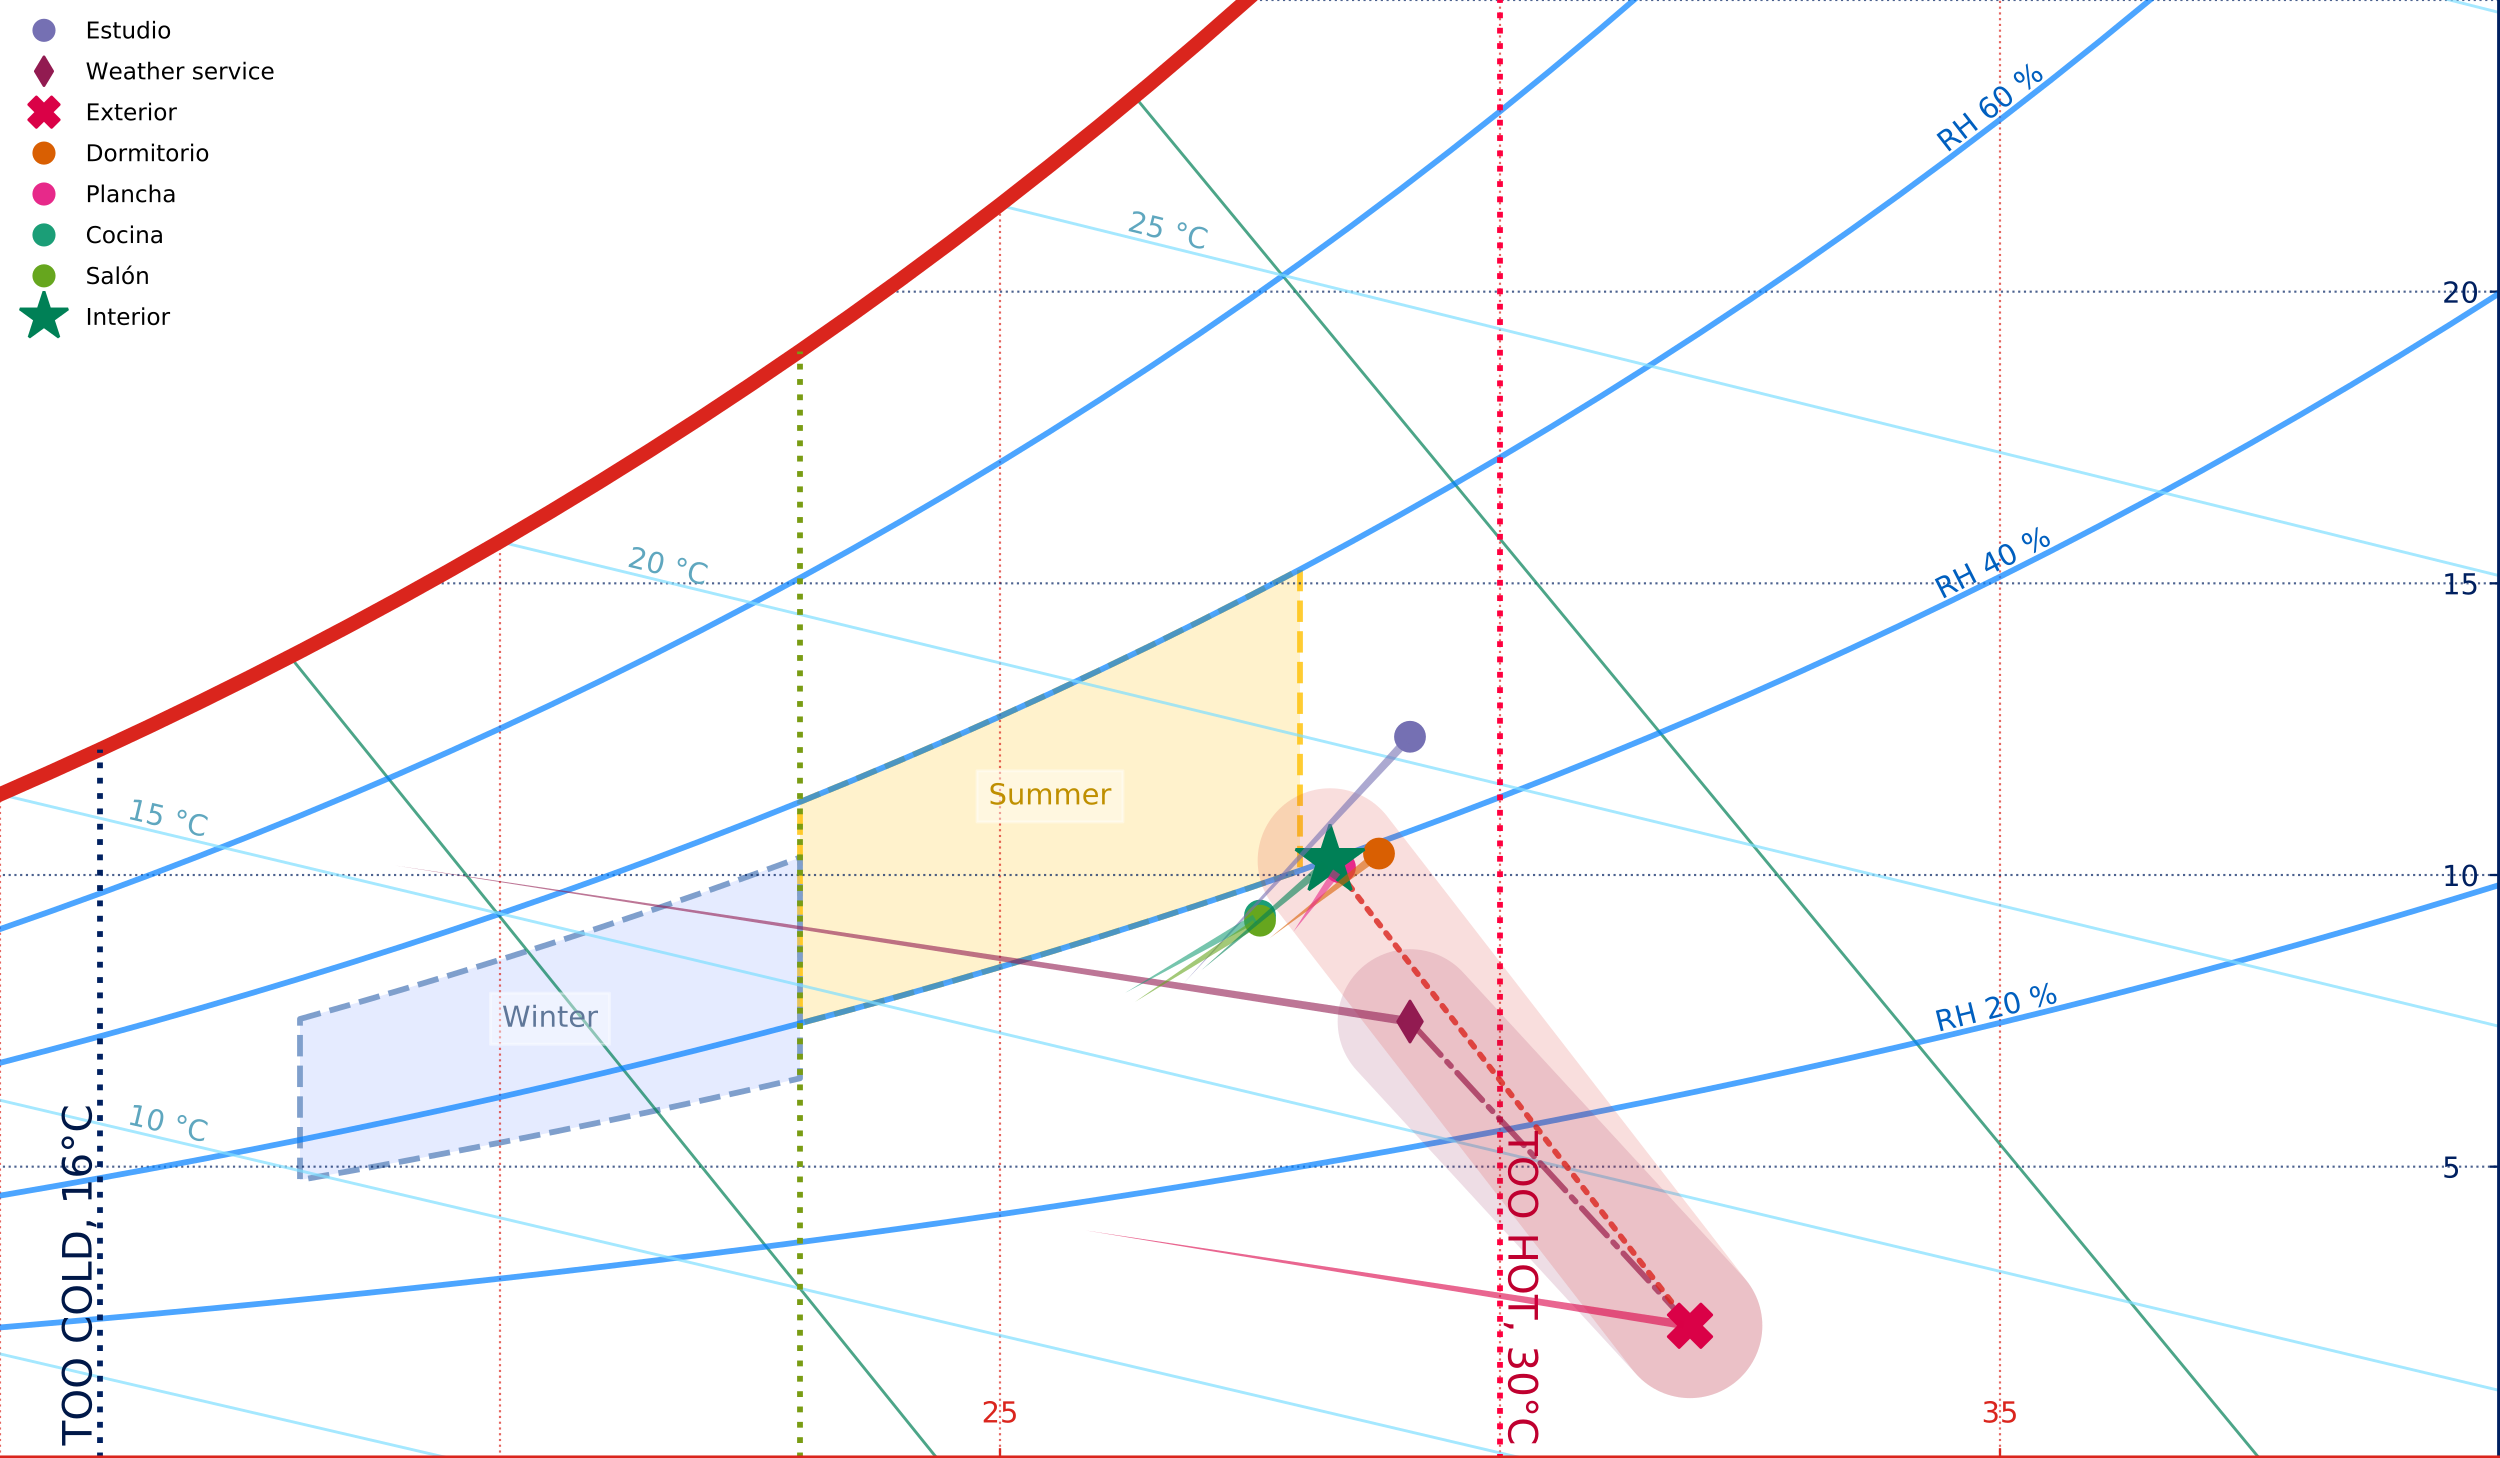 <?xml version="1.0" encoding="utf-8" standalone="no"?>
<!DOCTYPE svg PUBLIC "-//W3C//DTD SVG 1.1//EN"
  "http://www.w3.org/Graphics/SVG/1.1/DTD/svg11.dtd">
<!-- Created with matplotlib (http://matplotlib.org/) -->
<svg height="504pt" version="1.1" viewBox="0 0 864 504" width="864pt" xmlns="http://www.w3.org/2000/svg" xmlns:xlink="http://www.w3.org/1999/xlink">
 <defs>
  <style type="text/css">
*{stroke-linecap:butt;stroke-linejoin:round;}
  </style>
 </defs>
 <g id="figure_1">
  <g id="patch_1">
   <path d="M 0 504 
L 864 504 
L 864 0 
L 0 0 
z
" style="fill:#ffffff;"/>
  </g>
  <g id="axes_1">
   <g id="patch_2">
    <path d="M 0 504 
L 864 504 
L 864 0 
L 0 0 
z
" style="fill:#ffffff;"/>
   </g>
   <g id="patch_3">
    <path clip-path="url(#pd90dd21ab5)" d="M 276.48 277.152 
L 293.76 270.065 
L 311.04 262.78 
L 328.32 255.294 
L 345.6 247.6 
L 362.88 239.695 
L 380.16 231.571 
L 397.44 223.225 
L 414.72 214.65 
L 432 205.841 
L 449.28 196.792 
L 449.28 300.854 
L 432 306.791 
L 414.72 312.573 
L 397.44 318.203 
L 380.16 323.687 
L 362.88 329.026 
L 345.6 334.224 
L 328.32 339.285 
L 311.04 344.212 
L 293.76 349.007 
L 276.48 353.674 
z
" style="fill:#ffbf00;fill-opacity:0.2;stroke:#ffbf00;stroke-dasharray:7.4,3.2;stroke-dashoffset:0;stroke-linejoin:miter;stroke-opacity:0.8;stroke-width:2;"/>
   </g>
   <g id="patch_4">
    <path clip-path="url(#pd90dd21ab5)" d="M 103.68 352.161 
L 120.96 347.258 
L 138.24 342.214 
L 155.52 337.027 
L 172.8 331.691 
L 190.08 326.205 
L 207.36 320.564 
L 224.64 314.763 
L 241.92 308.8 
L 259.2 302.67 
L 276.48 296.369 
L 276.48 372.662 
L 259.2 376.625 
L 241.92 380.481 
L 224.64 384.234 
L 207.36 387.886 
L 190.08 391.438 
L 172.8 394.894 
L 155.52 398.256 
L 138.24 401.526 
L 120.96 404.706 
L 103.68 407.799 
z
" style="fill:#7f9fff;fill-opacity:0.2;stroke:#7f9fcc;stroke-dasharray:7.4,3.2;stroke-dashoffset:0;stroke-linejoin:miter;stroke-width:2;"/>
   </g>
   <g id="matplotlib.axis_1">
    <g id="xtick_1">
     <g id="line2d_1">
      <defs>
       <path d="M 0 0 
L 0 -3.5 
" id="m7425433f65" style="stroke:#da251d;stroke-width:0.8;"/>
      </defs>
      <g>
       <use style="fill:#da251d;stroke:#da251d;stroke-width:0.8;" x="345.6" xlink:href="#m7425433f65" y="504"/>
      </g>
     </g>
     <g id="text_1">
      <!-- 25 -->
      <defs>
       <path d="M 19.188 8.297 
L 53.609 8.297 
L 53.609 0 
L 7.328 0 
L 7.328 8.297 
Q 12.938 14.109 22.625 23.891 
Q 32.328 33.688 34.812 36.531 
Q 39.547 41.844 41.422 45.531 
Q 43.312 49.219 43.312 52.781 
Q 43.312 58.594 39.234 62.25 
Q 35.156 65.922 28.609 65.922 
Q 23.969 65.922 18.812 64.312 
Q 13.672 62.703 7.812 59.422 
L 7.812 69.391 
Q 13.766 71.781 18.938 73 
Q 24.125 74.219 28.422 74.219 
Q 39.75 74.219 46.484 68.547 
Q 53.219 62.891 53.219 53.422 
Q 53.219 48.922 51.531 44.891 
Q 49.859 40.875 45.406 35.406 
Q 44.188 33.984 37.641 27.219 
Q 31.109 20.453 19.188 8.297 
z
" id="DejaVuSans-32"/>
       <path d="M 10.797 72.906 
L 49.516 72.906 
L 49.516 64.594 
L 19.828 64.594 
L 19.828 46.734 
Q 21.969 47.469 24.109 47.828 
Q 26.266 48.188 28.422 48.188 
Q 40.625 48.188 47.75 41.5 
Q 54.891 34.812 54.891 23.391 
Q 54.891 11.625 47.562 5.094 
Q 40.234 -1.422 26.906 -1.422 
Q 22.312 -1.422 17.547 -0.641 
Q 12.797 0.141 7.719 1.703 
L 7.719 11.625 
Q 12.109 9.234 16.797 8.062 
Q 21.484 6.891 26.703 6.891 
Q 35.156 6.891 40.078 11.328 
Q 45.016 15.766 45.016 23.391 
Q 45.016 31 40.078 35.438 
Q 35.156 39.891 26.703 39.891 
Q 22.75 39.891 18.812 39.016 
Q 14.891 38.141 10.797 36.281 
z
" id="DejaVuSans-35"/>
      </defs>
      <g style="fill:#da251d;" transform="translate(339.238 491.598)scale(0.1 -0.1)">
       <use xlink:href="#DejaVuSans-32"/>
       <use x="63.623" xlink:href="#DejaVuSans-35"/>
      </g>
     </g>
    </g>
    <g id="xtick_2">
     <g id="line2d_2">
      <g>
       <use style="fill:#da251d;stroke:#da251d;stroke-width:0.8;" x="691.2" xlink:href="#m7425433f65" y="504"/>
      </g>
     </g>
     <g id="text_2">
      <!-- 35 -->
      <defs>
       <path d="M 40.578 39.312 
Q 47.656 37.797 51.625 33 
Q 55.609 28.219 55.609 21.188 
Q 55.609 10.406 48.188 4.484 
Q 40.766 -1.422 27.094 -1.422 
Q 22.516 -1.422 17.656 -0.516 
Q 12.797 0.391 7.625 2.203 
L 7.625 11.719 
Q 11.719 9.328 16.594 8.109 
Q 21.484 6.891 26.812 6.891 
Q 36.078 6.891 40.938 10.547 
Q 45.797 14.203 45.797 21.188 
Q 45.797 27.641 41.281 31.266 
Q 36.766 34.906 28.719 34.906 
L 20.219 34.906 
L 20.219 43.016 
L 29.109 43.016 
Q 36.375 43.016 40.234 45.922 
Q 44.094 48.828 44.094 54.297 
Q 44.094 59.906 40.109 62.906 
Q 36.141 65.922 28.719 65.922 
Q 24.656 65.922 20.016 65.031 
Q 15.375 64.156 9.812 62.312 
L 9.812 71.094 
Q 15.438 72.656 20.344 73.438 
Q 25.25 74.219 29.594 74.219 
Q 40.828 74.219 47.359 69.109 
Q 53.906 64.016 53.906 55.328 
Q 53.906 49.266 50.438 45.094 
Q 46.969 40.922 40.578 39.312 
z
" id="DejaVuSans-33"/>
      </defs>
      <g style="fill:#da251d;" transform="translate(684.837 491.598)scale(0.1 -0.1)">
       <use xlink:href="#DejaVuSans-33"/>
       <use x="63.623" xlink:href="#DejaVuSans-35"/>
      </g>
     </g>
    </g>
   </g>
   <g id="matplotlib.axis_2">
    <g id="ytick_1">
     <g id="line2d_3">
      <defs>
       <path d="M 0 0 
L -3.5 0 
" id="m0f8fd70b0e" style="stroke:#002060;stroke-width:0.8;"/>
      </defs>
      <g>
       <use style="fill:#002060;stroke:#002060;stroke-width:0.8;" x="864" xlink:href="#m0f8fd70b0e" y="403.2"/>
      </g>
     </g>
     <g id="text_3">
      <!-- 5 -->
      <g style="fill:#002060;" transform="translate(844 406.999)scale(0.1 -0.1)">
       <use xlink:href="#DejaVuSans-35"/>
      </g>
     </g>
    </g>
    <g id="ytick_2">
     <g id="line2d_4">
      <g>
       <use style="fill:#002060;stroke:#002060;stroke-width:0.8;" x="864" xlink:href="#m0f8fd70b0e" y="302.4"/>
      </g>
     </g>
     <g id="text_4">
      <!-- 10 -->
      <defs>
       <path d="M 12.406 8.297 
L 28.516 8.297 
L 28.516 63.922 
L 10.984 60.406 
L 10.984 69.391 
L 28.422 72.906 
L 38.281 72.906 
L 38.281 8.297 
L 54.391 8.297 
L 54.391 0 
L 12.406 0 
z
" id="DejaVuSans-31"/>
       <path d="M 31.781 66.406 
Q 24.172 66.406 20.328 58.906 
Q 16.5 51.422 16.5 36.375 
Q 16.5 21.391 20.328 13.891 
Q 24.172 6.391 31.781 6.391 
Q 39.453 6.391 43.281 13.891 
Q 47.125 21.391 47.125 36.375 
Q 47.125 51.422 43.281 58.906 
Q 39.453 66.406 31.781 66.406 
z
M 31.781 74.219 
Q 44.047 74.219 50.516 64.516 
Q 56.984 54.828 56.984 36.375 
Q 56.984 17.969 50.516 8.266 
Q 44.047 -1.422 31.781 -1.422 
Q 19.531 -1.422 13.062 8.266 
Q 6.594 17.969 6.594 36.375 
Q 6.594 54.828 13.062 64.516 
Q 19.531 74.219 31.781 74.219 
z
" id="DejaVuSans-30"/>
      </defs>
      <g style="fill:#002060;" transform="translate(844 306.199)scale(0.1 -0.1)">
       <use xlink:href="#DejaVuSans-31"/>
       <use x="63.623" xlink:href="#DejaVuSans-30"/>
      </g>
     </g>
    </g>
    <g id="ytick_3">
     <g id="line2d_5">
      <g>
       <use style="fill:#002060;stroke:#002060;stroke-width:0.8;" x="864" xlink:href="#m0f8fd70b0e" y="201.6"/>
      </g>
     </g>
     <g id="text_5">
      <!-- 15 -->
      <g style="fill:#002060;" transform="translate(844 205.399)scale(0.1 -0.1)">
       <use xlink:href="#DejaVuSans-31"/>
       <use x="63.623" xlink:href="#DejaVuSans-35"/>
      </g>
     </g>
    </g>
    <g id="ytick_4">
     <g id="line2d_6">
      <g>
       <use style="fill:#002060;stroke:#002060;stroke-width:0.8;" x="864" xlink:href="#m0f8fd70b0e" y="100.8"/>
      </g>
     </g>
     <g id="text_6">
      <!-- 20 -->
      <g style="fill:#002060;" transform="translate(844 104.599)scale(0.1 -0.1)">
       <use xlink:href="#DejaVuSans-32"/>
       <use x="63.623" xlink:href="#DejaVuSans-30"/>
      </g>
     </g>
    </g>
   </g>
   <g id="line2d_7">
    <path clip-path="url(#pd90dd21ab5)" d="M 0 504 
L 0 274.554 
" style="fill:none;opacity:0.7;stroke:#da251d;stroke-dasharray:0.75,1.238;stroke-dashoffset:0;stroke-width:0.75;"/>
   </g>
   <g id="line2d_8">
    <path clip-path="url(#pd90dd21ab5)" d="M 172.8 504 
L 172.8 187.248 
" style="fill:none;opacity:0.7;stroke:#da251d;stroke-dasharray:0.75,1.238;stroke-dashoffset:0;stroke-width:0.75;"/>
   </g>
   <g id="line2d_9">
    <path clip-path="url(#pd90dd21ab5)" d="M 345.6 504 
L 345.6 71.005 
" style="fill:none;opacity:0.7;stroke:#da251d;stroke-dasharray:0.75,1.238;stroke-dashoffset:0;stroke-width:0.75;"/>
   </g>
   <g id="line2d_10">
    <path clip-path="url(#pd90dd21ab5)" d="M 518.4 504 
L 518.4 -1 
" style="fill:none;opacity:0.7;stroke:#da251d;stroke-dasharray:0.75,1.238;stroke-dashoffset:0;stroke-width:0.75;"/>
   </g>
   <g id="line2d_11">
    <path clip-path="url(#pd90dd21ab5)" d="M 691.2 504 
L 691.2 -1 
" style="fill:none;opacity:0.7;stroke:#da251d;stroke-dasharray:0.75,1.238;stroke-dashoffset:0;stroke-width:0.75;"/>
   </g>
   <g id="line2d_12">
    <path clip-path="url(#pd90dd21ab5)" d="M -1 403.2 
L 864 403.2 
" style="fill:none;opacity:0.7;stroke:#002060;stroke-dasharray:0.75,1.238;stroke-dashoffset:0;stroke-width:0.75;"/>
   </g>
   <g id="line2d_13">
    <path clip-path="url(#pd90dd21ab5)" d="M -1 302.4 
L 864 302.4 
" style="fill:none;opacity:0.7;stroke:#002060;stroke-dasharray:0.75,1.238;stroke-dashoffset:0;stroke-width:0.75;"/>
   </g>
   <g id="line2d_14">
    <path clip-path="url(#pd90dd21ab5)" d="M 148.65 201.6 
L 864 201.6 
" style="fill:none;opacity:0.7;stroke:#002060;stroke-dasharray:0.75,1.238;stroke-dashoffset:0;stroke-width:0.75;"/>
   </g>
   <g id="line2d_15">
    <path clip-path="url(#pd90dd21ab5)" d="M 305.834 100.8 
L 864 100.8 
" style="fill:none;opacity:0.7;stroke:#002060;stroke-dasharray:0.75,1.238;stroke-dashoffset:0;stroke-width:0.75;"/>
   </g>
   <g id="line2d_16">
    <path clip-path="url(#pd90dd21ab5)" d="M 431.466 0 
L 864 0 
" style="fill:none;opacity:0.7;stroke:#002060;stroke-dasharray:0.75,1.238;stroke-dashoffset:0;stroke-width:0.75;"/>
   </g>
   <g id="line2d_17">
    <path clip-path="url(#pd90dd21ab5)" d="M 100.283 226.986 
L 323.843 504 
" style="fill:none;opacity:0.7;stroke:#008056;stroke-linecap:square;"/>
   </g>
   <g id="line2d_18">
    <path clip-path="url(#pd90dd21ab5)" d="M 392.304 33.55 
L 780.834 504 
" style="fill:none;opacity:0.7;stroke:#008056;stroke-linecap:square;"/>
   </g>
   <g id="line2d_19">
    <path clip-path="url(#pd90dd21ab5)" d="M 0 458.767 
L 17.28 457.284 
L 34.56 455.759 
L 51.84 454.189 
L 69.12 452.575 
L 86.4 450.915 
L 103.68 449.208 
L 120.96 447.453 
L 138.24 445.648 
L 155.52 443.793 
L 172.8 441.886 
L 190.08 439.925 
L 207.36 437.911 
L 224.64 435.841 
L 241.92 433.715 
L 259.2 431.53 
L 276.48 429.285 
L 293.76 426.98 
L 311.04 424.612 
L 328.32 422.18 
L 345.6 419.683 
L 362.88 417.119 
L 380.16 414.487 
L 397.44 411.785 
L 414.72 409.011 
L 432 406.165 
L 449.28 403.243 
L 466.56 400.245 
L 483.84 397.169 
L 501.12 394.013 
L 518.4 390.776 
L 535.68 387.454 
L 552.96 384.048 
L 570.24 380.554 
L 587.52 376.971 
L 604.8 373.296 
L 622.08 369.529 
L 639.36 365.666 
L 656.64 361.707 
L 673.92 357.647 
L 691.2 353.487 
L 708.48 349.222 
L 725.76 344.852 
L 743.04 340.373 
L 760.32 335.784 
L 777.6 331.081 
L 794.88 326.264 
L 812.16 321.329 
L 829.44 316.273 
L 846.72 311.094 
L 864 305.791 
" style="fill:none;opacity:0.7;stroke:#007fff;stroke-linecap:square;stroke-width:2;"/>
   </g>
   <g id="line2d_20">
    <path clip-path="url(#pd90dd21ab5)" d="M 0 413.207 
L 17.28 410.219 
L 34.56 407.145 
L 51.84 403.981 
L 69.12 400.727 
L 86.4 397.379 
L 103.68 393.935 
L 120.96 390.393 
L 138.24 386.75 
L 155.52 383.004 
L 172.8 379.153 
L 190.08 375.193 
L 207.36 371.122 
L 224.64 366.937 
L 241.92 362.637 
L 259.2 358.217 
L 276.48 353.674 
L 293.76 349.007 
L 311.04 344.212 
L 328.32 339.285 
L 345.6 334.224 
L 362.88 329.026 
L 380.16 323.687 
L 397.44 318.203 
L 414.72 312.573 
L 432 306.791 
L 449.28 300.854 
L 466.56 294.759 
L 483.84 288.503 
L 501.12 282.08 
L 518.4 275.488 
L 535.68 268.722 
L 552.96 261.778 
L 570.24 254.653 
L 587.52 247.341 
L 604.8 239.839 
L 622.08 232.143 
L 639.36 224.247 
L 656.64 216.146 
L 673.92 207.838 
L 691.2 199.316 
L 708.48 190.575 
L 725.76 181.611 
L 743.04 172.419 
L 760.32 162.992 
L 777.6 153.327 
L 794.88 143.416 
L 812.16 133.256 
L 829.44 122.839 
L 846.72 112.16 
L 864 101.214 
" style="fill:none;opacity:0.7;stroke:#007fff;stroke-linecap:square;stroke-width:2;"/>
   </g>
   <g id="line2d_21">
    <path clip-path="url(#pd90dd21ab5)" d="M 0 367.315 
L 17.28 362.8 
L 34.56 358.154 
L 51.84 353.371 
L 69.12 348.45 
L 86.4 343.385 
L 103.68 338.175 
L 120.96 332.814 
L 138.24 327.299 
L 155.52 321.626 
L 172.8 315.792 
L 190.08 309.792 
L 207.36 303.621 
L 224.64 297.276 
L 241.92 290.753 
L 259.2 284.046 
L 276.48 277.152 
L 293.76 270.065 
L 311.04 262.78 
L 328.32 255.294 
L 345.6 247.6 
L 362.88 239.695 
L 380.16 231.571 
L 397.44 223.225 
L 414.72 214.65 
L 432 205.841 
L 449.28 196.792 
L 466.56 187.498 
L 483.84 177.952 
L 501.12 168.148 
L 518.4 158.079 
L 535.68 147.74 
L 552.96 137.124 
L 570.24 126.223 
L 587.52 115.031 
L 604.8 103.541 
L 622.08 91.745 
L 639.36 79.636 
L 656.64 67.206 
L 673.92 54.447 
L 691.2 41.352 
L 708.48 27.912 
L 725.76 14.119 
L 743.04 -0.037 
L 744.186 -1 
" style="fill:none;opacity:0.7;stroke:#007fff;stroke-linecap:square;stroke-width:2;"/>
   </g>
   <g id="line2d_22">
    <path clip-path="url(#pd90dd21ab5)" d="M 0 321.089 
L 17.28 315.025 
L 34.56 308.781 
L 51.84 302.354 
L 69.12 295.738 
L 86.4 288.929 
L 103.68 281.92 
L 120.96 274.708 
L 138.24 267.287 
L 155.52 259.65 
L 172.8 251.794 
L 190.08 243.712 
L 207.36 235.397 
L 224.64 226.845 
L 241.92 218.049 
L 259.2 209.003 
L 276.48 199.7 
L 293.76 190.134 
L 311.04 180.298 
L 328.32 170.185 
L 345.6 159.788 
L 362.88 149.099 
L 380.16 138.112 
L 397.44 126.818 
L 414.72 115.209 
L 432 103.279 
L 449.28 91.017 
L 466.56 78.417 
L 483.84 65.468 
L 501.12 52.163 
L 518.4 38.492 
L 535.68 24.445 
L 552.96 10.013 
L 565.796 -1 
" style="fill:none;opacity:0.7;stroke:#007fff;stroke-linecap:square;stroke-width:2;"/>
   </g>
   <g id="line2d_23">
    <path clip-path="url(#pd90dd21ab5)" style="fill:none;opacity:0.7;stroke:#7fdfff;stroke-linecap:square;"/>
   </g>
   <g id="line2d_24">
    <path clip-path="url(#pd90dd21ab5)" style="fill:none;opacity:0.7;stroke:#7fdfff;stroke-linecap:square;"/>
   </g>
   <g id="line2d_25">
    <path clip-path="url(#pd90dd21ab5)" style="fill:none;opacity:0.7;stroke:#7fdfff;stroke-linecap:square;"/>
   </g>
   <g id="line2d_26">
    <path clip-path="url(#pd90dd21ab5)" d="M -1 467.681 
L 159.735 505 
" style="fill:none;opacity:0.7;stroke:#7fdfff;stroke-linecap:square;"/>
   </g>
   <g id="line2d_27">
    <path clip-path="url(#pd90dd21ab5)" d="M -1 380.017 
L 530.577 505 
" style="fill:none;opacity:0.7;stroke:#7fdfff;stroke-linecap:square;"/>
   </g>
   <g id="line2d_28">
    <path clip-path="url(#pd90dd21ab5)" d="M 0 274.554 
L 864 480.592 
" style="fill:none;opacity:0.7;stroke:#7fdfff;stroke-linecap:square;"/>
   </g>
   <g id="line2d_29">
    <path clip-path="url(#pd90dd21ab5)" d="M 172.8 187.248 
L 864 354.766 
" style="fill:none;opacity:0.7;stroke:#7fdfff;stroke-linecap:square;"/>
   </g>
   <g id="line2d_30">
    <path clip-path="url(#pd90dd21ab5)" d="M 345.6 71.005 
L 864 199.021 
" style="fill:none;opacity:0.7;stroke:#7fdfff;stroke-linecap:square;"/>
   </g>
   <g id="line2d_31">
    <path clip-path="url(#pd90dd21ab5)" d="M 842.625 -1 
L 864 4.396 
" style="fill:none;opacity:0.7;stroke:#7fdfff;stroke-linecap:square;"/>
   </g>
   <g id="line2d_32">
    <path clip-path="url(#pd90dd21ab5)" d="M 0 274.524 
L 17.28 266.887 
L 34.56 259.023 
L 51.84 250.925 
L 69.12 242.587 
L 86.4 234.003 
L 103.68 225.166 
L 120.96 216.069 
L 138.24 206.705 
L 155.52 197.068 
L 172.8 187.149 
L 190.08 176.942 
L 207.36 166.439 
L 224.64 155.631 
L 241.92 144.512 
L 259.2 133.072 
L 276.48 121.303 
L 293.76 109.197 
L 311.04 96.744 
L 328.32 83.935 
L 345.6 70.761 
L 362.88 57.212 
L 380.16 43.278 
L 397.44 28.949 
L 414.72 14.215 
L 432 -0.936 
L 432.071 -1 
" style="fill:none;stroke:#da251d;stroke-linecap:square;stroke-width:5;"/>
   </g>
   <g id="line2d_33">
    <path clip-path="url(#pd90dd21ab5)" d="M 34.56 504 
L 34.56 259.062 
" style="fill:none;stroke:#002060;stroke-dasharray:2,3.3;stroke-dashoffset:0;stroke-width:2;"/>
   </g>
   <g id="line2d_34">
    <path clip-path="url(#pd90dd21ab5)" d="M 276.48 504 
L 276.48 121.479 
" style="fill:none;stroke:#799c13;stroke-dasharray:2,3.3;stroke-dashoffset:0;stroke-width:2;"/>
   </g>
   <g id="line2d_35">
    <path clip-path="url(#pd90dd21ab5)" d="M 518.4 -1 
L 518.4 504 
" style="fill:none;stroke:#ff003f;stroke-dasharray:2,3.3;stroke-dashoffset:0;stroke-width:2;"/>
   </g>
   <g id="line2d_36">
    <path clip-path="url(#pd90dd21ab5)" d="M 584.064 458.192 
L 487.296 353.045 
" style="fill:none;opacity:0.7;stroke:#921b51;stroke-dasharray:12.8,3.2,2,3.2;stroke-dashoffset:0;stroke-linecap:round;stroke-width:2;"/>
   </g>
   <g id="line2d_37">
    <path clip-path="url(#pd90dd21ab5)" d="M 584.064 458.192 
L 487.296 353.045 
" style="fill:none;opacity:0.15;stroke:#921b51;stroke-linecap:round;stroke-width:50;"/>
   </g>
   <g id="line2d_38">
    <path clip-path="url(#pd90dd21ab5)" d="M 584.064 458.192 
L 459.648 297.427 
" style="fill:none;opacity:0.8;stroke:#da251d;stroke-dasharray:2,3.3;stroke-dashoffset:0;stroke-linecap:round;stroke-width:2;"/>
   </g>
   <g id="line2d_39">
    <path clip-path="url(#pd90dd21ab5)" d="M 584.064 458.192 
L 459.648 297.427 
" style="fill:none;opacity:0.15;stroke:#da251d;stroke-linecap:round;stroke-width:50;"/>
   </g>
   <g id="line2d_40">
    <path clip-path="url(#pd90dd21ab5)" d="M 487.296 254.622 
" style="fill:none;opacity:0.7;"/>
    <defs>
     <path d="M 0 5 
C 1.326 5 2.598 4.473 3.536 3.536 
C 4.473 2.598 5 1.326 5 0 
C 5 -1.326 4.473 -2.598 3.536 -3.536 
C 2.598 -4.473 1.326 -5 0 -5 
C -1.326 -5 -2.598 -4.473 -3.536 -3.536 
C -4.473 -2.598 -5 -1.326 -5 0 
C -5 1.326 -4.473 2.598 -3.536 3.536 
C -2.598 4.473 -1.326 5 0 5 
z
" id="mbea6adbdfc" style="stroke:#7570b3;"/>
    </defs>
    <g clip-path="url(#pd90dd21ab5)">
     <use style="fill:#7570b3;opacity:0.7;stroke:#7570b3;" x="487.296" xlink:href="#mbea6adbdfc" y="254.622"/>
    </g>
   </g>
   <g id="line2d_41">
    <path clip-path="url(#pd90dd21ab5)" d="M 487.296 353.045 
" style="fill:none;opacity:0.5;"/>
    <defs>
     <path d="M -0 7.071 
L 4.243 0 
L -0 -7.071 
L -4.243 -0 
z
" id="mef2a4dea30" style="stroke:#921b51;stroke-linejoin:miter;"/>
    </defs>
    <g clip-path="url(#pd90dd21ab5)">
     <use style="fill:#921b51;opacity:0.5;stroke:#921b51;stroke-linejoin:miter;" x="487.296" xlink:href="#mef2a4dea30" y="353.045"/>
    </g>
   </g>
   <g id="line2d_42">
    <path clip-path="url(#pd90dd21ab5)" d="M 584.064 458.192 
" style="fill:none;opacity:0.8;"/>
    <defs>
     <path d="M -3.75 7.5 
L 0 3.75 
L 3.75 7.5 
L 7.5 3.75 
L 3.75 0 
L 7.5 -3.75 
L 3.75 -7.5 
L 0 -3.75 
L -3.75 -7.5 
L -7.5 -3.75 
L -3.75 0 
L -7.5 3.75 
z
" id="m4c0a4d3882" style="stroke:#da0147;stroke-linejoin:miter;"/>
    </defs>
    <g clip-path="url(#pd90dd21ab5)">
     <use style="fill:#da0147;opacity:0.8;stroke:#da0147;stroke-linejoin:miter;" x="584.064" xlink:href="#m4c0a4d3882" y="458.192"/>
    </g>
   </g>
   <g id="line2d_43">
    <path clip-path="url(#pd90dd21ab5)" d="M 476.582 294.991 
" style="fill:none;opacity:0.7;"/>
    <defs>
     <path d="M 0 5 
C 1.326 5 2.598 4.473 3.536 3.536 
C 4.473 2.598 5 1.326 5 0 
C 5 -1.326 4.473 -2.598 3.536 -3.536 
C 2.598 -4.473 1.326 -5 0 -5 
C -1.326 -5 -2.598 -4.473 -3.536 -3.536 
C -4.473 -2.598 -5 -1.326 -5 0 
C -5 1.326 -4.473 2.598 -3.536 3.536 
C -2.598 4.473 -1.326 5 0 5 
z
" id="m6727aeaf9f" style="stroke:#d95f02;"/>
    </defs>
    <g clip-path="url(#pd90dd21ab5)">
     <use style="fill:#d95f02;opacity:0.7;stroke:#d95f02;" x="476.582" xlink:href="#m6727aeaf9f" y="294.991"/>
    </g>
   </g>
   <g id="line2d_44">
    <path clip-path="url(#pd90dd21ab5)" d="M 463.104 299.743 
" style="fill:none;opacity:0.7;"/>
    <defs>
     <path d="M 0 5 
C 1.326 5 2.598 4.473 3.536 3.536 
C 4.473 2.598 5 1.326 5 0 
C 5 -1.326 4.473 -2.598 3.536 -3.536 
C 2.598 -4.473 1.326 -5 0 -5 
C -1.326 -5 -2.598 -4.473 -3.536 -3.536 
C -4.473 -2.598 -5 -1.326 -5 0 
C -5 1.326 -4.473 2.598 -3.536 3.536 
C -2.598 4.473 -1.326 5 0 5 
z
" id="m459dccb123" style="stroke:#e7298a;"/>
    </defs>
    <g clip-path="url(#pd90dd21ab5)">
     <use style="fill:#e7298a;opacity:0.7;stroke:#e7298a;" x="463.104" xlink:href="#m459dccb123" y="299.743"/>
    </g>
   </g>
   <g id="line2d_45">
    <path clip-path="url(#pd90dd21ab5)" d="M 435.456 316.438 
" style="fill:none;opacity:0.7;"/>
    <defs>
     <path d="M 0 5 
C 1.326 5 2.598 4.473 3.536 3.536 
C 4.473 2.598 5 1.326 5 0 
C 5 -1.326 4.473 -2.598 3.536 -3.536 
C 2.598 -4.473 1.326 -5 0 -5 
C -1.326 -5 -2.598 -4.473 -3.536 -3.536 
C -4.473 -2.598 -5 -1.326 -5 0 
C -5 1.326 -4.473 2.598 -3.536 3.536 
C -2.598 4.473 -1.326 5 0 5 
z
" id="ma33fbe7544" style="stroke:#1b9e77;"/>
    </defs>
    <g clip-path="url(#pd90dd21ab5)">
     <use style="fill:#1b9e77;opacity:0.7;stroke:#1b9e77;" x="435.456" xlink:href="#ma33fbe7544" y="316.438"/>
    </g>
   </g>
   <g id="line2d_46">
    <path clip-path="url(#pd90dd21ab5)" d="M 435.456 318.199 
" style="fill:none;opacity:0.7;"/>
    <defs>
     <path d="M 0 5 
C 1.326 5 2.598 4.473 3.536 3.536 
C 4.473 2.598 5 1.326 5 0 
C 5 -1.326 4.473 -2.598 3.536 -3.536 
C 2.598 -4.473 1.326 -5 0 -5 
C -1.326 -5 -2.598 -4.473 -3.536 -3.536 
C -4.473 -2.598 -5 -1.326 -5 0 
C -5 1.326 -4.473 2.598 -3.536 3.536 
C -2.598 4.473 -1.326 5 0 5 
z
" id="mf46eb02473" style="stroke:#66a61e;"/>
    </defs>
    <g clip-path="url(#pd90dd21ab5)">
     <use style="fill:#66a61e;opacity:0.7;stroke:#66a61e;" x="435.456" xlink:href="#mf46eb02473" y="318.199"/>
    </g>
   </g>
   <g id="line2d_47">
    <path clip-path="url(#pd90dd21ab5)" d="M 459.648 297.427 
" style="fill:none;opacity:0.8;"/>
    <defs>
     <path d="M 0 -12.5 
L -2.806 -3.863 
L -11.888 -3.863 
L -4.541 1.475 
L -7.347 10.113 
L -0 4.775 
L 7.347 10.113 
L 4.541 1.475 
L 11.888 -3.863 
L 2.806 -3.863 
z
" id="m0ea8cd234b" style="stroke:#008056;stroke-linejoin:bevel;"/>
    </defs>
    <g clip-path="url(#pd90dd21ab5)">
     <use style="fill:#008056;opacity:0.8;stroke:#008056;stroke-linejoin:bevel;" x="459.648" xlink:href="#m0ea8cd234b" y="297.427"/>
    </g>
   </g>
   <g id="patch_5">
    <path d="M 864 504 
L 864 0 
" style="fill:none;stroke:#002060;stroke-linecap:square;stroke-linejoin:miter;stroke-width:2;"/>
   </g>
   <g id="patch_6">
    <path d="M 0 504 
L 864 504 
" style="fill:none;stroke:#da251d;stroke-linecap:square;stroke-linejoin:miter;stroke-width:2;"/>
   </g>
   <g id="text_7">
    <!-- RH 20 % -->
    <defs>
     <path d="M 44.391 34.188 
Q 47.562 33.109 50.562 29.594 
Q 53.562 26.078 56.594 19.922 
L 66.609 0 
L 56 0 
L 46.688 18.703 
Q 43.062 26.031 39.672 28.422 
Q 36.281 30.812 30.422 30.812 
L 19.672 30.812 
L 19.672 0 
L 9.812 0 
L 9.812 72.906 
L 32.078 72.906 
Q 44.578 72.906 50.734 67.672 
Q 56.891 62.453 56.891 51.906 
Q 56.891 45.016 53.688 40.469 
Q 50.484 35.938 44.391 34.188 
z
M 19.672 64.797 
L 19.672 38.922 
L 32.078 38.922 
Q 39.203 38.922 42.844 42.219 
Q 46.484 45.516 46.484 51.906 
Q 46.484 58.297 42.844 61.547 
Q 39.203 64.797 32.078 64.797 
z
" id="DejaVuSans-52"/>
     <path d="M 9.812 72.906 
L 19.672 72.906 
L 19.672 43.016 
L 55.516 43.016 
L 55.516 72.906 
L 65.375 72.906 
L 65.375 0 
L 55.516 0 
L 55.516 34.719 
L 19.672 34.719 
L 19.672 0 
L 9.812 0 
z
" id="DejaVuSans-48"/>
     <path id="DejaVuSans-20"/>
     <path d="M 72.703 32.078 
Q 68.453 32.078 66.031 28.469 
Q 63.625 24.859 63.625 18.406 
Q 63.625 12.062 66.031 8.422 
Q 68.453 4.781 72.703 4.781 
Q 76.859 4.781 79.266 8.422 
Q 81.688 12.062 81.688 18.406 
Q 81.688 24.812 79.266 28.438 
Q 76.859 32.078 72.703 32.078 
z
M 72.703 38.281 
Q 80.422 38.281 84.953 32.906 
Q 89.5 27.547 89.5 18.406 
Q 89.5 9.281 84.938 3.922 
Q 80.375 -1.422 72.703 -1.422 
Q 64.891 -1.422 60.344 3.922 
Q 55.812 9.281 55.812 18.406 
Q 55.812 27.594 60.375 32.938 
Q 64.938 38.281 72.703 38.281 
z
M 22.312 68.016 
Q 18.109 68.016 15.688 64.375 
Q 13.281 60.75 13.281 54.391 
Q 13.281 47.953 15.672 44.328 
Q 18.062 40.719 22.312 40.719 
Q 26.562 40.719 28.969 44.328 
Q 31.391 47.953 31.391 54.391 
Q 31.391 60.688 28.953 64.344 
Q 26.516 68.016 22.312 68.016 
z
M 66.406 74.219 
L 74.219 74.219 
L 28.609 -1.422 
L 20.797 -1.422 
z
M 22.312 74.219 
Q 30.031 74.219 34.609 68.875 
Q 39.203 63.531 39.203 54.391 
Q 39.203 45.172 34.641 39.844 
Q 30.078 34.516 22.312 34.516 
Q 14.547 34.516 10.031 39.859 
Q 5.516 45.219 5.516 54.391 
Q 5.516 63.484 10.047 68.844 
Q 14.594 74.219 22.312 74.219 
z
" id="DejaVuSans-25"/>
    </defs>
    <g style="fill:#005fbf;" transform="translate(669.803 356.625)rotate(-13.863)scale(0.1 -0.1)">
     <use xlink:href="#DejaVuSans-52"/>
     <use x="69.482" xlink:href="#DejaVuSans-48"/>
     <use x="144.678" xlink:href="#DejaVuSans-20"/>
     <use x="176.465" xlink:href="#DejaVuSans-32"/>
     <use x="240.088" xlink:href="#DejaVuSans-30"/>
     <use x="303.711" xlink:href="#DejaVuSans-20"/>
     <use x="335.498" xlink:href="#DejaVuSans-25"/>
    </g>
   </g>
   <g id="text_8">
    <!-- RH 40 % -->
    <defs>
     <path d="M 37.797 64.312 
L 12.891 25.391 
L 37.797 25.391 
z
M 35.203 72.906 
L 47.609 72.906 
L 47.609 25.391 
L 58.016 25.391 
L 58.016 17.188 
L 47.609 17.188 
L 47.609 0 
L 37.797 0 
L 37.797 17.188 
L 4.891 17.188 
L 4.891 26.703 
z
" id="DejaVuSans-34"/>
    </defs>
    <g style="fill:#005fbf;" transform="translate(671.053 207.176)rotate(-26.831)scale(0.1 -0.1)">
     <use xlink:href="#DejaVuSans-52"/>
     <use x="69.482" xlink:href="#DejaVuSans-48"/>
     <use x="144.678" xlink:href="#DejaVuSans-20"/>
     <use x="176.465" xlink:href="#DejaVuSans-34"/>
     <use x="240.088" xlink:href="#DejaVuSans-30"/>
     <use x="303.711" xlink:href="#DejaVuSans-20"/>
     <use x="335.498" xlink:href="#DejaVuSans-25"/>
    </g>
   </g>
   <g id="text_9">
    <!-- RH 60 % -->
    <defs>
     <path d="M 33.016 40.375 
Q 26.375 40.375 22.484 35.828 
Q 18.609 31.297 18.609 23.391 
Q 18.609 15.531 22.484 10.953 
Q 26.375 6.391 33.016 6.391 
Q 39.656 6.391 43.531 10.953 
Q 47.406 15.531 47.406 23.391 
Q 47.406 31.297 43.531 35.828 
Q 39.656 40.375 33.016 40.375 
z
M 52.594 71.297 
L 52.594 62.312 
Q 48.875 64.062 45.094 64.984 
Q 41.312 65.922 37.594 65.922 
Q 27.828 65.922 22.672 59.328 
Q 17.531 52.734 16.797 39.406 
Q 19.672 43.656 24.016 45.922 
Q 28.375 48.188 33.594 48.188 
Q 44.578 48.188 50.953 41.516 
Q 57.328 34.859 57.328 23.391 
Q 57.328 12.156 50.688 5.359 
Q 44.047 -1.422 33.016 -1.422 
Q 20.359 -1.422 13.672 8.266 
Q 6.984 17.969 6.984 36.375 
Q 6.984 53.656 15.188 63.938 
Q 23.391 74.219 37.203 74.219 
Q 40.922 74.219 44.703 73.484 
Q 48.484 72.75 52.594 71.297 
z
" id="DejaVuSans-36"/>
    </defs>
    <g style="fill:#005fbf;" transform="translate(672.932 52.926)rotate(-37.875)scale(0.1 -0.1)">
     <use xlink:href="#DejaVuSans-52"/>
     <use x="69.482" xlink:href="#DejaVuSans-48"/>
     <use x="144.678" xlink:href="#DejaVuSans-20"/>
     <use x="176.465" xlink:href="#DejaVuSans-36"/>
     <use x="240.088" xlink:href="#DejaVuSans-30"/>
     <use x="303.711" xlink:href="#DejaVuSans-20"/>
     <use x="335.498" xlink:href="#DejaVuSans-25"/>
    </g>
   </g>
   <g id="text_10">
    <!-- 10 °C -->
    <defs>
     <path d="M 25 67.922 
Q 21.094 67.922 18.406 65.203 
Q 15.719 62.5 15.719 58.594 
Q 15.719 54.734 18.406 52.078 
Q 21.094 49.422 25 49.422 
Q 28.906 49.422 31.594 52.078 
Q 34.281 54.734 34.281 58.594 
Q 34.281 62.453 31.562 65.188 
Q 28.859 67.922 25 67.922 
z
M 25 74.219 
Q 28.125 74.219 31 73.016 
Q 33.891 71.828 35.984 69.578 
Q 38.234 67.391 39.359 64.594 
Q 40.484 61.812 40.484 58.594 
Q 40.484 52.156 35.969 47.688 
Q 31.453 43.219 24.906 43.219 
Q 18.312 43.219 13.906 47.609 
Q 9.516 52 9.516 58.594 
Q 9.516 65.141 14 69.672 
Q 18.5 74.219 25 74.219 
z
" id="DejaVuSans-b0"/>
     <path d="M 64.406 67.281 
L 64.406 56.891 
Q 59.422 61.531 53.781 63.812 
Q 48.141 66.109 41.797 66.109 
Q 29.297 66.109 22.656 58.469 
Q 16.016 50.828 16.016 36.375 
Q 16.016 21.969 22.656 14.328 
Q 29.297 6.688 41.797 6.688 
Q 48.141 6.688 53.781 8.984 
Q 59.422 11.281 64.406 15.922 
L 64.406 5.609 
Q 59.234 2.094 53.438 0.328 
Q 47.656 -1.422 41.219 -1.422 
Q 24.656 -1.422 15.125 8.703 
Q 5.609 18.844 5.609 36.375 
Q 5.609 53.953 15.125 64.078 
Q 24.656 74.219 41.219 74.219 
Q 47.75 74.219 53.531 72.484 
Q 59.328 70.75 64.406 67.281 
z
" id="DejaVuSans-43"/>
    </defs>
    <g style="fill:#5fa7bf;" transform="translate(43.676 388.385)rotate(-346.769)scale(0.1 -0.1)">
     <use xlink:href="#DejaVuSans-31"/>
     <use x="63.623" xlink:href="#DejaVuSans-30"/>
     <use x="127.246" xlink:href="#DejaVuSans-20"/>
     <use x="159.033" xlink:href="#DejaVuSans-b0"/>
     <use x="209.033" xlink:href="#DejaVuSans-43"/>
    </g>
   </g>
   <g id="text_11">
    <!-- 15 °C -->
    <g style="fill:#5fa7bf;" transform="translate(43.682 282.833)rotate(-346.587)scale(0.1 -0.1)">
     <use xlink:href="#DejaVuSans-31"/>
     <use x="63.623" xlink:href="#DejaVuSans-35"/>
     <use x="127.246" xlink:href="#DejaVuSans-20"/>
     <use x="159.033" xlink:href="#DejaVuSans-b0"/>
     <use x="209.033" xlink:href="#DejaVuSans-43"/>
    </g>
   </g>
   <g id="text_12">
    <!-- 20 °C -->
    <g style="fill:#5fa7bf;" transform="translate(216.49 195.696)rotate(-346.377)scale(0.1 -0.1)">
     <use xlink:href="#DejaVuSans-32"/>
     <use x="63.623" xlink:href="#DejaVuSans-30"/>
     <use x="127.246" xlink:href="#DejaVuSans-20"/>
     <use x="159.033" xlink:href="#DejaVuSans-b0"/>
     <use x="209.033" xlink:href="#DejaVuSans-43"/>
    </g>
   </g>
   <g id="text_13">
    <!-- 25 °C -->
    <g style="fill:#5fa7bf;" transform="translate(389.299 79.654)rotate(-346.129)scale(0.1 -0.1)">
     <use xlink:href="#DejaVuSans-32"/>
     <use x="63.623" xlink:href="#DejaVuSans-35"/>
     <use x="127.246" xlink:href="#DejaVuSans-20"/>
     <use x="159.033" xlink:href="#DejaVuSans-b0"/>
     <use x="209.033" xlink:href="#DejaVuSans-43"/>
    </g>
   </g>
   <g id="text_14">
    <g id="patch_7">
     <path d="M 337.664 284.072 
L 388.096 284.072 
L 388.096 266.394 
L 337.664 266.394 
z
" style="fill:#ffffff;fill-opacity:0.4;stroke:#ffffff;stroke-linejoin:miter;stroke-opacity:0.4;"/>
    </g>
    <!-- Summer -->
    <defs>
     <path d="M 53.516 70.516 
L 53.516 60.891 
Q 47.906 63.578 42.922 64.891 
Q 37.938 66.219 33.297 66.219 
Q 25.25 66.219 20.875 63.094 
Q 16.5 59.969 16.5 54.203 
Q 16.5 49.359 19.406 46.891 
Q 22.312 44.438 30.422 42.922 
L 36.375 41.703 
Q 47.406 39.594 52.656 34.297 
Q 57.906 29 57.906 20.125 
Q 57.906 9.516 50.797 4.047 
Q 43.703 -1.422 29.984 -1.422 
Q 24.812 -1.422 18.969 -0.25 
Q 13.141 0.922 6.891 3.219 
L 6.891 13.375 
Q 12.891 10.016 18.656 8.297 
Q 24.422 6.594 29.984 6.594 
Q 38.422 6.594 43.016 9.906 
Q 47.609 13.234 47.609 19.391 
Q 47.609 24.75 44.312 27.781 
Q 41.016 30.812 33.5 32.328 
L 27.484 33.5 
Q 16.453 35.688 11.516 40.375 
Q 6.594 45.062 6.594 53.422 
Q 6.594 63.094 13.406 68.656 
Q 20.219 74.219 32.172 74.219 
Q 37.312 74.219 42.625 73.281 
Q 47.953 72.359 53.516 70.516 
z
" id="DejaVuSans-53"/>
     <path d="M 8.5 21.578 
L 8.5 54.688 
L 17.484 54.688 
L 17.484 21.922 
Q 17.484 14.156 20.5 10.266 
Q 23.531 6.391 29.594 6.391 
Q 36.859 6.391 41.078 11.031 
Q 45.312 15.672 45.312 23.688 
L 45.312 54.688 
L 54.297 54.688 
L 54.297 0 
L 45.312 0 
L 45.312 8.406 
Q 42.047 3.422 37.719 1 
Q 33.406 -1.422 27.688 -1.422 
Q 18.266 -1.422 13.375 4.438 
Q 8.5 10.297 8.5 21.578 
z
M 31.109 56 
z
" id="DejaVuSans-75"/>
     <path d="M 52 44.188 
Q 55.375 50.25 60.062 53.125 
Q 64.75 56 71.094 56 
Q 79.641 56 84.281 50.016 
Q 88.922 44.047 88.922 33.016 
L 88.922 0 
L 79.891 0 
L 79.891 32.719 
Q 79.891 40.578 77.094 44.375 
Q 74.312 48.188 68.609 48.188 
Q 61.625 48.188 57.562 43.547 
Q 53.516 38.922 53.516 30.906 
L 53.516 0 
L 44.484 0 
L 44.484 32.719 
Q 44.484 40.625 41.703 44.406 
Q 38.922 48.188 33.109 48.188 
Q 26.219 48.188 22.156 43.531 
Q 18.109 38.875 18.109 30.906 
L 18.109 0 
L 9.078 0 
L 9.078 54.688 
L 18.109 54.688 
L 18.109 46.188 
Q 21.188 51.219 25.484 53.609 
Q 29.781 56 35.688 56 
Q 41.656 56 45.828 52.969 
Q 50 49.953 52 44.188 
z
" id="DejaVuSans-6d"/>
     <path d="M 56.203 29.594 
L 56.203 25.203 
L 14.891 25.203 
Q 15.484 15.922 20.484 11.062 
Q 25.484 6.203 34.422 6.203 
Q 39.594 6.203 44.453 7.469 
Q 49.312 8.734 54.109 11.281 
L 54.109 2.781 
Q 49.266 0.734 44.188 -0.344 
Q 39.109 -1.422 33.891 -1.422 
Q 20.797 -1.422 13.156 6.188 
Q 5.516 13.812 5.516 26.812 
Q 5.516 40.234 12.766 48.109 
Q 20.016 56 32.328 56 
Q 43.359 56 49.781 48.891 
Q 56.203 41.797 56.203 29.594 
z
M 47.219 32.234 
Q 47.125 39.594 43.094 43.984 
Q 39.062 48.391 32.422 48.391 
Q 24.906 48.391 20.391 44.141 
Q 15.875 39.891 15.188 32.172 
z
" id="DejaVuSans-65"/>
     <path d="M 41.109 46.297 
Q 39.594 47.172 37.812 47.578 
Q 36.031 48 33.891 48 
Q 26.266 48 22.188 43.047 
Q 18.109 38.094 18.109 28.812 
L 18.109 0 
L 9.078 0 
L 9.078 54.688 
L 18.109 54.688 
L 18.109 46.188 
Q 20.953 51.172 25.484 53.578 
Q 30.031 56 36.531 56 
Q 37.453 56 38.578 55.875 
Q 39.703 55.766 41.062 55.516 
z
" id="DejaVuSans-72"/>
    </defs>
    <g style="fill:#bf8f00;" transform="translate(341.664 277.993)scale(0.1 -0.1)">
     <use xlink:href="#DejaVuSans-53"/>
     <use x="63.477" xlink:href="#DejaVuSans-75"/>
     <use x="126.855" xlink:href="#DejaVuSans-6d"/>
     <use x="224.268" xlink:href="#DejaVuSans-6d"/>
     <use x="321.68" xlink:href="#DejaVuSans-65"/>
     <use x="383.203" xlink:href="#DejaVuSans-72"/>
    </g>
   </g>
   <g id="text_15">
    <g id="patch_8">
     <path d="M 169.488 360.923 
L 210.672 360.923 
L 210.672 343.245 
L 169.488 343.245 
z
" style="fill:#ffffff;fill-opacity:0.4;stroke:#ffffff;stroke-linejoin:miter;stroke-opacity:0.4;"/>
    </g>
    <!-- Winter -->
    <defs>
     <path d="M 3.328 72.906 
L 13.281 72.906 
L 28.609 11.281 
L 43.891 72.906 
L 54.984 72.906 
L 70.312 11.281 
L 85.594 72.906 
L 95.609 72.906 
L 77.297 0 
L 64.891 0 
L 49.516 63.281 
L 33.984 0 
L 21.578 0 
z
" id="DejaVuSans-57"/>
     <path d="M 9.422 54.688 
L 18.406 54.688 
L 18.406 0 
L 9.422 0 
z
M 9.422 75.984 
L 18.406 75.984 
L 18.406 64.594 
L 9.422 64.594 
z
" id="DejaVuSans-69"/>
     <path d="M 54.891 33.016 
L 54.891 0 
L 45.906 0 
L 45.906 32.719 
Q 45.906 40.484 42.875 44.328 
Q 39.844 48.188 33.797 48.188 
Q 26.516 48.188 22.312 43.547 
Q 18.109 38.922 18.109 30.906 
L 18.109 0 
L 9.078 0 
L 9.078 54.688 
L 18.109 54.688 
L 18.109 46.188 
Q 21.344 51.125 25.703 53.562 
Q 30.078 56 35.797 56 
Q 45.219 56 50.047 50.172 
Q 54.891 44.344 54.891 33.016 
z
" id="DejaVuSans-6e"/>
     <path d="M 18.312 70.219 
L 18.312 54.688 
L 36.812 54.688 
L 36.812 47.703 
L 18.312 47.703 
L 18.312 18.016 
Q 18.312 11.328 20.141 9.422 
Q 21.969 7.516 27.594 7.516 
L 36.812 7.516 
L 36.812 0 
L 27.594 0 
Q 17.188 0 13.234 3.875 
Q 9.281 7.766 9.281 18.016 
L 9.281 47.703 
L 2.688 47.703 
L 2.688 54.688 
L 9.281 54.688 
L 9.281 70.219 
z
" id="DejaVuSans-74"/>
    </defs>
    <g style="fill:#5f7799;" transform="translate(173.488 354.843)scale(0.1 -0.1)">
     <use xlink:href="#DejaVuSans-57"/>
     <use x="98.846" xlink:href="#DejaVuSans-69"/>
     <use x="126.629" xlink:href="#DejaVuSans-6e"/>
     <use x="190.008" xlink:href="#DejaVuSans-74"/>
     <use x="229.217" xlink:href="#DejaVuSans-65"/>
     <use x="290.74" xlink:href="#DejaVuSans-72"/>
    </g>
   </g>
   <g id="text_16">
    <!--  TOO COLD, 16°C -->
    <defs>
     <path d="M -0.297 72.906 
L 61.375 72.906 
L 61.375 64.594 
L 35.5 64.594 
L 35.5 0 
L 25.594 0 
L 25.594 64.594 
L -0.297 64.594 
z
" id="DejaVuSans-54"/>
     <path d="M 39.406 66.219 
Q 28.656 66.219 22.328 58.203 
Q 16.016 50.203 16.016 36.375 
Q 16.016 22.609 22.328 14.594 
Q 28.656 6.594 39.406 6.594 
Q 50.141 6.594 56.422 14.594 
Q 62.703 22.609 62.703 36.375 
Q 62.703 50.203 56.422 58.203 
Q 50.141 66.219 39.406 66.219 
z
M 39.406 74.219 
Q 54.734 74.219 63.906 63.938 
Q 73.094 53.656 73.094 36.375 
Q 73.094 19.141 63.906 8.859 
Q 54.734 -1.422 39.406 -1.422 
Q 24.031 -1.422 14.812 8.828 
Q 5.609 19.094 5.609 36.375 
Q 5.609 53.656 14.812 63.938 
Q 24.031 74.219 39.406 74.219 
z
" id="DejaVuSans-4f"/>
     <path d="M 9.812 72.906 
L 19.672 72.906 
L 19.672 8.297 
L 55.172 8.297 
L 55.172 0 
L 9.812 0 
z
" id="DejaVuSans-4c"/>
     <path d="M 19.672 64.797 
L 19.672 8.109 
L 31.594 8.109 
Q 46.688 8.109 53.688 14.938 
Q 60.688 21.781 60.688 36.531 
Q 60.688 51.172 53.688 57.984 
Q 46.688 64.797 31.594 64.797 
z
M 9.812 72.906 
L 30.078 72.906 
Q 51.266 72.906 61.172 64.094 
Q 71.094 55.281 71.094 36.531 
Q 71.094 17.672 61.125 8.828 
Q 51.172 0 30.078 0 
L 9.812 0 
z
" id="DejaVuSans-44"/>
     <path d="M 11.719 12.406 
L 22.016 12.406 
L 22.016 4 
L 14.016 -11.625 
L 7.719 -11.625 
L 11.719 4 
z
" id="DejaVuSans-2c"/>
    </defs>
    <g style="fill:#001848;" transform="translate(31.648 504)rotate(-90)scale(0.14 -0.14)">
     <use xlink:href="#DejaVuSans-20"/>
     <use x="31.787" xlink:href="#DejaVuSans-54"/>
     <use x="92.871" xlink:href="#DejaVuSans-4f"/>
     <use x="171.582" xlink:href="#DejaVuSans-4f"/>
     <use x="250.293" xlink:href="#DejaVuSans-20"/>
     <use x="282.08" xlink:href="#DejaVuSans-43"/>
     <use x="351.904" xlink:href="#DejaVuSans-4f"/>
     <use x="430.615" xlink:href="#DejaVuSans-4c"/>
     <use x="486.328" xlink:href="#DejaVuSans-44"/>
     <use x="563.33" xlink:href="#DejaVuSans-2c"/>
     <use x="595.117" xlink:href="#DejaVuSans-20"/>
     <use x="626.904" xlink:href="#DejaVuSans-31"/>
     <use x="690.527" xlink:href="#DejaVuSans-36"/>
     <use x="754.15" xlink:href="#DejaVuSans-b0"/>
     <use x="804.15" xlink:href="#DejaVuSans-43"/>
    </g>
   </g>
   <g id="text_17">
    <!-- TOO HOT, 30°C  -->
    <g style="fill:#bf002f;" transform="translate(521.312 390.919)rotate(-270)scale(0.14 -0.14)">
     <use xlink:href="#DejaVuSans-54"/>
     <use x="61.084" xlink:href="#DejaVuSans-4f"/>
     <use x="139.795" xlink:href="#DejaVuSans-4f"/>
     <use x="218.506" xlink:href="#DejaVuSans-20"/>
     <use x="250.293" xlink:href="#DejaVuSans-48"/>
     <use x="325.488" xlink:href="#DejaVuSans-4f"/>
     <use x="404.199" xlink:href="#DejaVuSans-54"/>
     <use x="465.283" xlink:href="#DejaVuSans-2c"/>
     <use x="497.07" xlink:href="#DejaVuSans-20"/>
     <use x="528.857" xlink:href="#DejaVuSans-33"/>
     <use x="592.48" xlink:href="#DejaVuSans-30"/>
     <use x="656.104" xlink:href="#DejaVuSans-b0"/>
     <use x="706.104" xlink:href="#DejaVuSans-43"/>
     <use x="775.928" xlink:href="#DejaVuSans-20"/>
    </g>
   </g>
   <g id="patch_9">
    <path d="M 484.84 255.079 
Q 447 297.398 409.16 339.717 
L 409.16 339.717 
Q 448.105 298.413 487.05 257.108 
z
" style="fill:#7570b3;fill-opacity:0.6;"/>
   </g>
   <g id="patch_10">
    <path d="M 485.545 351.258 
Q 310.981 325.182 136.417 299.105 
L 136.417 299.105 
Q 310.753 326.664 485.089 354.223 
z
" style="fill:#921b51;fill-opacity:0.6;"/>
   </g>
   <g id="patch_11">
    <path d="M 582.319 456.398 
Q 478.77 440.824 375.221 425.25 
L 375.221 425.25 
Q 478.536 442.305 581.852 459.361 
z
" style="fill:#da0147;fill-opacity:0.6;"/>
   </g>
   <g id="patch_12">
    <path d="M 474.085 295.027 
Q 456.425 309.631 438.765 324.236 
L 438.765 324.236 
Q 457.343 310.818 475.92 297.4 
z
" style="fill:#d95f02;fill-opacity:0.6;"/>
   </g>
   <g id="patch_13">
    <path d="M 460.718 300.481 
Q 453.858 311.237 446.998 321.993 
L 446.998 321.993 
Q 455.073 312.117 463.148 302.24 
z
" style="fill:#e7298a;fill-opacity:0.6;"/>
   </g>
   <g id="patch_14">
    <path d="M 432.977 316.13 
Q 410.892 329.644 388.806 343.158 
L 388.806 343.158 
Q 411.637 330.945 434.468 318.733 
z
" style="fill:#1b9e77;fill-opacity:0.6;"/>
   </g>
   <g id="patch_15">
    <path d="M 432.964 318.028 
Q 412.584 332.153 392.204 346.278 
L 392.204 346.278 
Q 413.401 333.411 434.597 320.544 
z
" style="fill:#66a61e;fill-opacity:0.6;"/>
   </g>
   <g id="patch_16">
    <path d="M 457.152 297.583 
Q 436.178 316.436 415.205 335.29 
L 415.205 335.29 
Q 437.151 317.578 459.097 299.866 
z
" style="fill:#008056;fill-opacity:0.6;"/>
   </g>
   <g id="legend_1">
    <g id="line2d_48">
     <path d="M 7.2 10.479 
L 23.2 10.479 
" style="fill:none;opacity:0.7;"/>
    </g>
    <g id="line2d_49">
     <defs>
      <path d="M 0 3.5 
C 0.928 3.5 1.819 3.131 2.475 2.475 
C 3.131 1.819 3.5 0.928 3.5 0 
C 3.5 -0.928 3.131 -1.819 2.475 -2.475 
C 1.819 -3.131 0.928 -3.5 0 -3.5 
C -0.928 -3.5 -1.819 -3.131 -2.475 -2.475 
C -3.131 -1.819 -3.5 -0.928 -3.5 0 
C -3.5 0.928 -3.131 1.819 -2.475 2.475 
C -1.819 3.131 -0.928 3.5 0 3.5 
z
" id="m1903b6a60e" style="stroke:#7570b3;"/>
     </defs>
     <g>
      <use style="fill:#7570b3;opacity:0.7;stroke:#7570b3;" x="15.2" xlink:href="#m1903b6a60e" y="10.479"/>
     </g>
    </g>
    <g id="text_18">
     <!-- Estudio -->
     <defs>
      <path d="M 9.812 72.906 
L 55.906 72.906 
L 55.906 64.594 
L 19.672 64.594 
L 19.672 43.016 
L 54.391 43.016 
L 54.391 34.719 
L 19.672 34.719 
L 19.672 8.297 
L 56.781 8.297 
L 56.781 0 
L 9.812 0 
z
" id="DejaVuSans-45"/>
      <path d="M 44.281 53.078 
L 44.281 44.578 
Q 40.484 46.531 36.375 47.5 
Q 32.281 48.484 27.875 48.484 
Q 21.188 48.484 17.844 46.438 
Q 14.5 44.391 14.5 40.281 
Q 14.5 37.156 16.891 35.375 
Q 19.281 33.594 26.516 31.984 
L 29.594 31.297 
Q 39.156 29.25 43.188 25.516 
Q 47.219 21.781 47.219 15.094 
Q 47.219 7.469 41.188 3.016 
Q 35.156 -1.422 24.609 -1.422 
Q 20.219 -1.422 15.453 -0.562 
Q 10.688 0.297 5.422 2 
L 5.422 11.281 
Q 10.406 8.688 15.234 7.391 
Q 20.062 6.109 24.812 6.109 
Q 31.156 6.109 34.562 8.281 
Q 37.984 10.453 37.984 14.406 
Q 37.984 18.062 35.516 20.016 
Q 33.062 21.969 24.703 23.781 
L 21.578 24.516 
Q 13.234 26.266 9.516 29.906 
Q 5.812 33.547 5.812 39.891 
Q 5.812 47.609 11.281 51.797 
Q 16.75 56 26.812 56 
Q 31.781 56 36.172 55.266 
Q 40.578 54.547 44.281 53.078 
z
" id="DejaVuSans-73"/>
      <path d="M 45.406 46.391 
L 45.406 75.984 
L 54.391 75.984 
L 54.391 0 
L 45.406 0 
L 45.406 8.203 
Q 42.578 3.328 38.25 0.953 
Q 33.938 -1.422 27.875 -1.422 
Q 17.969 -1.422 11.734 6.484 
Q 5.516 14.406 5.516 27.297 
Q 5.516 40.188 11.734 48.094 
Q 17.969 56 27.875 56 
Q 33.938 56 38.25 53.625 
Q 42.578 51.266 45.406 46.391 
z
M 14.797 27.297 
Q 14.797 17.391 18.875 11.75 
Q 22.953 6.109 30.078 6.109 
Q 37.203 6.109 41.297 11.75 
Q 45.406 17.391 45.406 27.297 
Q 45.406 37.203 41.297 42.844 
Q 37.203 48.484 30.078 48.484 
Q 22.953 48.484 18.875 42.844 
Q 14.797 37.203 14.797 27.297 
z
" id="DejaVuSans-64"/>
      <path d="M 30.609 48.391 
Q 23.391 48.391 19.188 42.75 
Q 14.984 37.109 14.984 27.297 
Q 14.984 17.484 19.156 11.844 
Q 23.344 6.203 30.609 6.203 
Q 37.797 6.203 41.984 11.859 
Q 46.188 17.531 46.188 27.297 
Q 46.188 37.016 41.984 42.703 
Q 37.797 48.391 30.609 48.391 
z
M 30.609 56 
Q 42.328 56 49.016 48.375 
Q 55.719 40.766 55.719 27.297 
Q 55.719 13.875 49.016 6.219 
Q 42.328 -1.422 30.609 -1.422 
Q 18.844 -1.422 12.172 6.219 
Q 5.516 13.875 5.516 27.297 
Q 5.516 40.766 12.172 48.375 
Q 18.844 56 30.609 56 
z
" id="DejaVuSans-6f"/>
     </defs>
     <g transform="translate(29.6 13.279)scale(0.08 -0.08)">
      <use xlink:href="#DejaVuSans-45"/>
      <use x="63.184" xlink:href="#DejaVuSans-73"/>
      <use x="115.283" xlink:href="#DejaVuSans-74"/>
      <use x="154.492" xlink:href="#DejaVuSans-75"/>
      <use x="217.871" xlink:href="#DejaVuSans-64"/>
      <use x="281.348" xlink:href="#DejaVuSans-69"/>
      <use x="309.131" xlink:href="#DejaVuSans-6f"/>
     </g>
    </g>
    <g id="line2d_50">
     <path d="M 7.2 24.621 
L 23.2 24.621 
" style="fill:none;opacity:0.5;"/>
    </g>
    <g id="line2d_51">
     <defs>
      <path d="M -0 4.95 
L 2.97 0 
L 0 -4.95 
L -2.97 -0 
z
" id="m97a0124448" style="stroke:#921b51;stroke-linejoin:miter;"/>
     </defs>
     <g>
      <use style="fill:#921b51;opacity:0.5;stroke:#921b51;stroke-linejoin:miter;" x="15.2" xlink:href="#m97a0124448" y="24.621"/>
     </g>
    </g>
    <g id="text_19">
     <!-- Weather service -->
     <defs>
      <path d="M 34.281 27.484 
Q 23.391 27.484 19.188 25 
Q 14.984 22.516 14.984 16.5 
Q 14.984 11.719 18.141 8.906 
Q 21.297 6.109 26.703 6.109 
Q 34.188 6.109 38.703 11.406 
Q 43.219 16.703 43.219 25.484 
L 43.219 27.484 
z
M 52.203 31.203 
L 52.203 0 
L 43.219 0 
L 43.219 8.297 
Q 40.141 3.328 35.547 0.953 
Q 30.953 -1.422 24.312 -1.422 
Q 15.922 -1.422 10.953 3.297 
Q 6 8.016 6 15.922 
Q 6 25.141 12.172 29.828 
Q 18.359 34.516 30.609 34.516 
L 43.219 34.516 
L 43.219 35.406 
Q 43.219 41.609 39.141 45 
Q 35.062 48.391 27.688 48.391 
Q 23 48.391 18.547 47.266 
Q 14.109 46.141 10.016 43.891 
L 10.016 52.203 
Q 14.938 54.109 19.578 55.047 
Q 24.219 56 28.609 56 
Q 40.484 56 46.344 49.844 
Q 52.203 43.703 52.203 31.203 
z
" id="DejaVuSans-61"/>
      <path d="M 54.891 33.016 
L 54.891 0 
L 45.906 0 
L 45.906 32.719 
Q 45.906 40.484 42.875 44.328 
Q 39.844 48.188 33.797 48.188 
Q 26.516 48.188 22.312 43.547 
Q 18.109 38.922 18.109 30.906 
L 18.109 0 
L 9.078 0 
L 9.078 75.984 
L 18.109 75.984 
L 18.109 46.188 
Q 21.344 51.125 25.703 53.562 
Q 30.078 56 35.797 56 
Q 45.219 56 50.047 50.172 
Q 54.891 44.344 54.891 33.016 
z
" id="DejaVuSans-68"/>
      <path d="M 2.984 54.688 
L 12.5 54.688 
L 29.594 8.797 
L 46.688 54.688 
L 56.203 54.688 
L 35.688 0 
L 23.484 0 
z
" id="DejaVuSans-76"/>
      <path d="M 48.781 52.594 
L 48.781 44.188 
Q 44.969 46.297 41.141 47.344 
Q 37.312 48.391 33.406 48.391 
Q 24.656 48.391 19.812 42.844 
Q 14.984 37.312 14.984 27.297 
Q 14.984 17.281 19.812 11.734 
Q 24.656 6.203 33.406 6.203 
Q 37.312 6.203 41.141 7.25 
Q 44.969 8.297 48.781 10.406 
L 48.781 2.094 
Q 45.016 0.344 40.984 -0.531 
Q 36.969 -1.422 32.422 -1.422 
Q 20.062 -1.422 12.781 6.344 
Q 5.516 14.109 5.516 27.297 
Q 5.516 40.672 12.859 48.328 
Q 20.219 56 33.016 56 
Q 37.156 56 41.109 55.141 
Q 45.062 54.297 48.781 52.594 
z
" id="DejaVuSans-63"/>
     </defs>
     <g transform="translate(29.6 27.421)scale(0.08 -0.08)">
      <use xlink:href="#DejaVuSans-57"/>
      <use x="98.799" xlink:href="#DejaVuSans-65"/>
      <use x="160.322" xlink:href="#DejaVuSans-61"/>
      <use x="221.602" xlink:href="#DejaVuSans-74"/>
      <use x="260.811" xlink:href="#DejaVuSans-68"/>
      <use x="324.189" xlink:href="#DejaVuSans-65"/>
      <use x="385.713" xlink:href="#DejaVuSans-72"/>
      <use x="426.826" xlink:href="#DejaVuSans-20"/>
      <use x="458.613" xlink:href="#DejaVuSans-73"/>
      <use x="510.713" xlink:href="#DejaVuSans-65"/>
      <use x="572.236" xlink:href="#DejaVuSans-72"/>
      <use x="613.35" xlink:href="#DejaVuSans-76"/>
      <use x="672.529" xlink:href="#DejaVuSans-69"/>
      <use x="700.312" xlink:href="#DejaVuSans-63"/>
      <use x="755.293" xlink:href="#DejaVuSans-65"/>
     </g>
    </g>
    <g id="line2d_52">
     <path d="M 7.2 38.764 
L 23.2 38.764 
" style="fill:none;opacity:0.8;"/>
    </g>
    <g id="line2d_53">
     <defs>
      <path d="M -2.625 5.25 
L 0 2.625 
L 2.625 5.25 
L 5.25 2.625 
L 2.625 0 
L 5.25 -2.625 
L 2.625 -5.25 
L 0 -2.625 
L -2.625 -5.25 
L -5.25 -2.625 
L -2.625 0 
L -5.25 2.625 
z
" id="m6d1a018b79" style="stroke:#da0147;stroke-linejoin:miter;"/>
     </defs>
     <g>
      <use style="fill:#da0147;opacity:0.8;stroke:#da0147;stroke-linejoin:miter;" x="15.2" xlink:href="#m6d1a018b79" y="38.764"/>
     </g>
    </g>
    <g id="text_20">
     <!-- Exterior -->
     <defs>
      <path d="M 54.891 54.688 
L 35.109 28.078 
L 55.906 0 
L 45.312 0 
L 29.391 21.484 
L 13.484 0 
L 2.875 0 
L 24.125 28.609 
L 4.688 54.688 
L 15.281 54.688 
L 29.781 35.203 
L 44.281 54.688 
z
" id="DejaVuSans-78"/>
     </defs>
     <g transform="translate(29.6 41.564)scale(0.08 -0.08)">
      <use xlink:href="#DejaVuSans-45"/>
      <use x="63.184" xlink:href="#DejaVuSans-78"/>
      <use x="122.363" xlink:href="#DejaVuSans-74"/>
      <use x="161.572" xlink:href="#DejaVuSans-65"/>
      <use x="223.096" xlink:href="#DejaVuSans-72"/>
      <use x="264.209" xlink:href="#DejaVuSans-69"/>
      <use x="291.992" xlink:href="#DejaVuSans-6f"/>
      <use x="353.174" xlink:href="#DejaVuSans-72"/>
     </g>
    </g>
    <g id="line2d_54">
     <path d="M 7.2 52.906 
L 23.2 52.906 
" style="fill:none;opacity:0.7;"/>
    </g>
    <g id="line2d_55">
     <defs>
      <path d="M 0 3.5 
C 0.928 3.5 1.819 3.131 2.475 2.475 
C 3.131 1.819 3.5 0.928 3.5 0 
C 3.5 -0.928 3.131 -1.819 2.475 -2.475 
C 1.819 -3.131 0.928 -3.5 0 -3.5 
C -0.928 -3.5 -1.819 -3.131 -2.475 -2.475 
C -3.131 -1.819 -3.5 -0.928 -3.5 0 
C -3.5 0.928 -3.131 1.819 -2.475 2.475 
C -1.819 3.131 -0.928 3.5 0 3.5 
z
" id="ma3f275e1dd" style="stroke:#d95f02;"/>
     </defs>
     <g>
      <use style="fill:#d95f02;opacity:0.7;stroke:#d95f02;" x="15.2" xlink:href="#ma3f275e1dd" y="52.906"/>
     </g>
    </g>
    <g id="text_21">
     <!-- Dormitorio -->
     <g transform="translate(29.6 55.706)scale(0.08 -0.08)">
      <use xlink:href="#DejaVuSans-44"/>
      <use x="77.002" xlink:href="#DejaVuSans-6f"/>
      <use x="138.184" xlink:href="#DejaVuSans-72"/>
      <use x="179.281" xlink:href="#DejaVuSans-6d"/>
      <use x="276.693" xlink:href="#DejaVuSans-69"/>
      <use x="304.477" xlink:href="#DejaVuSans-74"/>
      <use x="343.686" xlink:href="#DejaVuSans-6f"/>
      <use x="404.867" xlink:href="#DejaVuSans-72"/>
      <use x="445.98" xlink:href="#DejaVuSans-69"/>
      <use x="473.764" xlink:href="#DejaVuSans-6f"/>
     </g>
    </g>
    <g id="line2d_56">
     <path d="M 7.2 67.049 
L 23.2 67.049 
" style="fill:none;opacity:0.7;"/>
    </g>
    <g id="line2d_57">
     <defs>
      <path d="M 0 3.5 
C 0.928 3.5 1.819 3.131 2.475 2.475 
C 3.131 1.819 3.5 0.928 3.5 0 
C 3.5 -0.928 3.131 -1.819 2.475 -2.475 
C 1.819 -3.131 0.928 -3.5 0 -3.5 
C -0.928 -3.5 -1.819 -3.131 -2.475 -2.475 
C -3.131 -1.819 -3.5 -0.928 -3.5 0 
C -3.5 0.928 -3.131 1.819 -2.475 2.475 
C -1.819 3.131 -0.928 3.5 0 3.5 
z
" id="m7d9e8c5861" style="stroke:#e7298a;"/>
     </defs>
     <g>
      <use style="fill:#e7298a;opacity:0.7;stroke:#e7298a;" x="15.2" xlink:href="#m7d9e8c5861" y="67.049"/>
     </g>
    </g>
    <g id="text_22">
     <!-- Plancha -->
     <defs>
      <path d="M 19.672 64.797 
L 19.672 37.406 
L 32.078 37.406 
Q 38.969 37.406 42.719 40.969 
Q 46.484 44.531 46.484 51.125 
Q 46.484 57.672 42.719 61.234 
Q 38.969 64.797 32.078 64.797 
z
M 9.812 72.906 
L 32.078 72.906 
Q 44.344 72.906 50.609 67.359 
Q 56.891 61.812 56.891 51.125 
Q 56.891 40.328 50.609 34.812 
Q 44.344 29.297 32.078 29.297 
L 19.672 29.297 
L 19.672 0 
L 9.812 0 
z
" id="DejaVuSans-50"/>
      <path d="M 9.422 75.984 
L 18.406 75.984 
L 18.406 0 
L 9.422 0 
z
" id="DejaVuSans-6c"/>
     </defs>
     <g transform="translate(29.6 69.849)scale(0.08 -0.08)">
      <use xlink:href="#DejaVuSans-50"/>
      <use x="60.303" xlink:href="#DejaVuSans-6c"/>
      <use x="88.086" xlink:href="#DejaVuSans-61"/>
      <use x="149.365" xlink:href="#DejaVuSans-6e"/>
      <use x="212.744" xlink:href="#DejaVuSans-63"/>
      <use x="267.725" xlink:href="#DejaVuSans-68"/>
      <use x="331.104" xlink:href="#DejaVuSans-61"/>
     </g>
    </g>
    <g id="line2d_58">
     <path d="M 7.2 81.191 
L 23.2 81.191 
" style="fill:none;opacity:0.7;"/>
    </g>
    <g id="line2d_59">
     <defs>
      <path d="M 0 3.5 
C 0.928 3.5 1.819 3.131 2.475 2.475 
C 3.131 1.819 3.5 0.928 3.5 0 
C 3.5 -0.928 3.131 -1.819 2.475 -2.475 
C 1.819 -3.131 0.928 -3.5 0 -3.5 
C -0.928 -3.5 -1.819 -3.131 -2.475 -2.475 
C -3.131 -1.819 -3.5 -0.928 -3.5 0 
C -3.5 0.928 -3.131 1.819 -2.475 2.475 
C -1.819 3.131 -0.928 3.5 0 3.5 
z
" id="m5c28e57b46" style="stroke:#1b9e77;"/>
     </defs>
     <g>
      <use style="fill:#1b9e77;opacity:0.7;stroke:#1b9e77;" x="15.2" xlink:href="#m5c28e57b46" y="81.191"/>
     </g>
    </g>
    <g id="text_23">
     <!-- Cocina -->
     <g transform="translate(29.6 83.991)scale(0.08 -0.08)">
      <use xlink:href="#DejaVuSans-43"/>
      <use x="69.824" xlink:href="#DejaVuSans-6f"/>
      <use x="131.006" xlink:href="#DejaVuSans-63"/>
      <use x="185.986" xlink:href="#DejaVuSans-69"/>
      <use x="213.77" xlink:href="#DejaVuSans-6e"/>
      <use x="277.148" xlink:href="#DejaVuSans-61"/>
     </g>
    </g>
    <g id="line2d_60">
     <path d="M 7.2 95.334 
L 23.2 95.334 
" style="fill:none;opacity:0.7;"/>
    </g>
    <g id="line2d_61">
     <defs>
      <path d="M 0 3.5 
C 0.928 3.5 1.819 3.131 2.475 2.475 
C 3.131 1.819 3.5 0.928 3.5 0 
C 3.5 -0.928 3.131 -1.819 2.475 -2.475 
C 1.819 -3.131 0.928 -3.5 0 -3.5 
C -0.928 -3.5 -1.819 -3.131 -2.475 -2.475 
C -3.131 -1.819 -3.5 -0.928 -3.5 0 
C -3.5 0.928 -3.131 1.819 -2.475 2.475 
C -1.819 3.131 -0.928 3.5 0 3.5 
z
" id="m7077667db8" style="stroke:#66a61e;"/>
     </defs>
     <g>
      <use style="fill:#66a61e;opacity:0.7;stroke:#66a61e;" x="15.2" xlink:href="#m7077667db8" y="95.334"/>
     </g>
    </g>
    <g id="text_24">
     <!-- Salón -->
     <defs>
      <path d="M 30.609 48.391 
Q 23.391 48.391 19.188 42.75 
Q 14.984 37.109 14.984 27.297 
Q 14.984 17.484 19.156 11.844 
Q 23.344 6.203 30.609 6.203 
Q 37.797 6.203 41.984 11.859 
Q 46.188 17.531 46.188 27.297 
Q 46.188 37.016 41.984 42.703 
Q 37.797 48.391 30.609 48.391 
z
M 30.609 56 
Q 42.328 56 49.016 48.375 
Q 55.719 40.766 55.719 27.297 
Q 55.719 13.875 49.016 6.219 
Q 42.328 -1.422 30.609 -1.422 
Q 18.844 -1.422 12.172 6.219 
Q 5.516 13.875 5.516 27.297 
Q 5.516 40.766 12.172 48.375 
Q 18.844 56 30.609 56 
z
M 37.406 79.984 
L 47.125 79.984 
L 31.219 61.625 
L 23.734 61.625 
z
" id="DejaVuSans-f3"/>
     </defs>
     <g transform="translate(29.6 98.134)scale(0.08 -0.08)">
      <use xlink:href="#DejaVuSans-53"/>
      <use x="63.477" xlink:href="#DejaVuSans-61"/>
      <use x="124.756" xlink:href="#DejaVuSans-6c"/>
      <use x="152.539" xlink:href="#DejaVuSans-f3"/>
      <use x="213.721" xlink:href="#DejaVuSans-6e"/>
     </g>
    </g>
    <g id="line2d_62">
     <path d="M 7.2 109.476 
L 23.2 109.476 
" style="fill:none;opacity:0.8;"/>
    </g>
    <g id="line2d_63">
     <defs>
      <path d="M 0 -8.75 
L -1.964 -2.704 
L -8.322 -2.704 
L -3.179 1.033 
L -5.143 7.079 
L -0 3.342 
L 5.143 7.079 
L 3.179 1.033 
L 8.322 -2.704 
L 1.964 -2.704 
z
" id="me2d63c9069" style="stroke:#008056;stroke-linejoin:bevel;"/>
     </defs>
     <g>
      <use style="fill:#008056;opacity:0.8;stroke:#008056;stroke-linejoin:bevel;" x="15.2" xlink:href="#me2d63c9069" y="109.476"/>
     </g>
    </g>
    <g id="text_25">
     <!-- Interior -->
     <defs>
      <path d="M 9.812 72.906 
L 19.672 72.906 
L 19.672 0 
L 9.812 0 
z
" id="DejaVuSans-49"/>
     </defs>
     <g transform="translate(29.6 112.276)scale(0.08 -0.08)">
      <use xlink:href="#DejaVuSans-49"/>
      <use x="29.492" xlink:href="#DejaVuSans-6e"/>
      <use x="92.871" xlink:href="#DejaVuSans-74"/>
      <use x="132.08" xlink:href="#DejaVuSans-65"/>
      <use x="193.604" xlink:href="#DejaVuSans-72"/>
      <use x="234.717" xlink:href="#DejaVuSans-69"/>
      <use x="262.5" xlink:href="#DejaVuSans-6f"/>
      <use x="323.682" xlink:href="#DejaVuSans-72"/>
     </g>
    </g>
   </g>
  </g>
 </g>
 <defs>
  <clipPath id="pd90dd21ab5">
   <rect height="504" width="864" x="0" y="0"/>
  </clipPath>
 </defs>
</svg>
